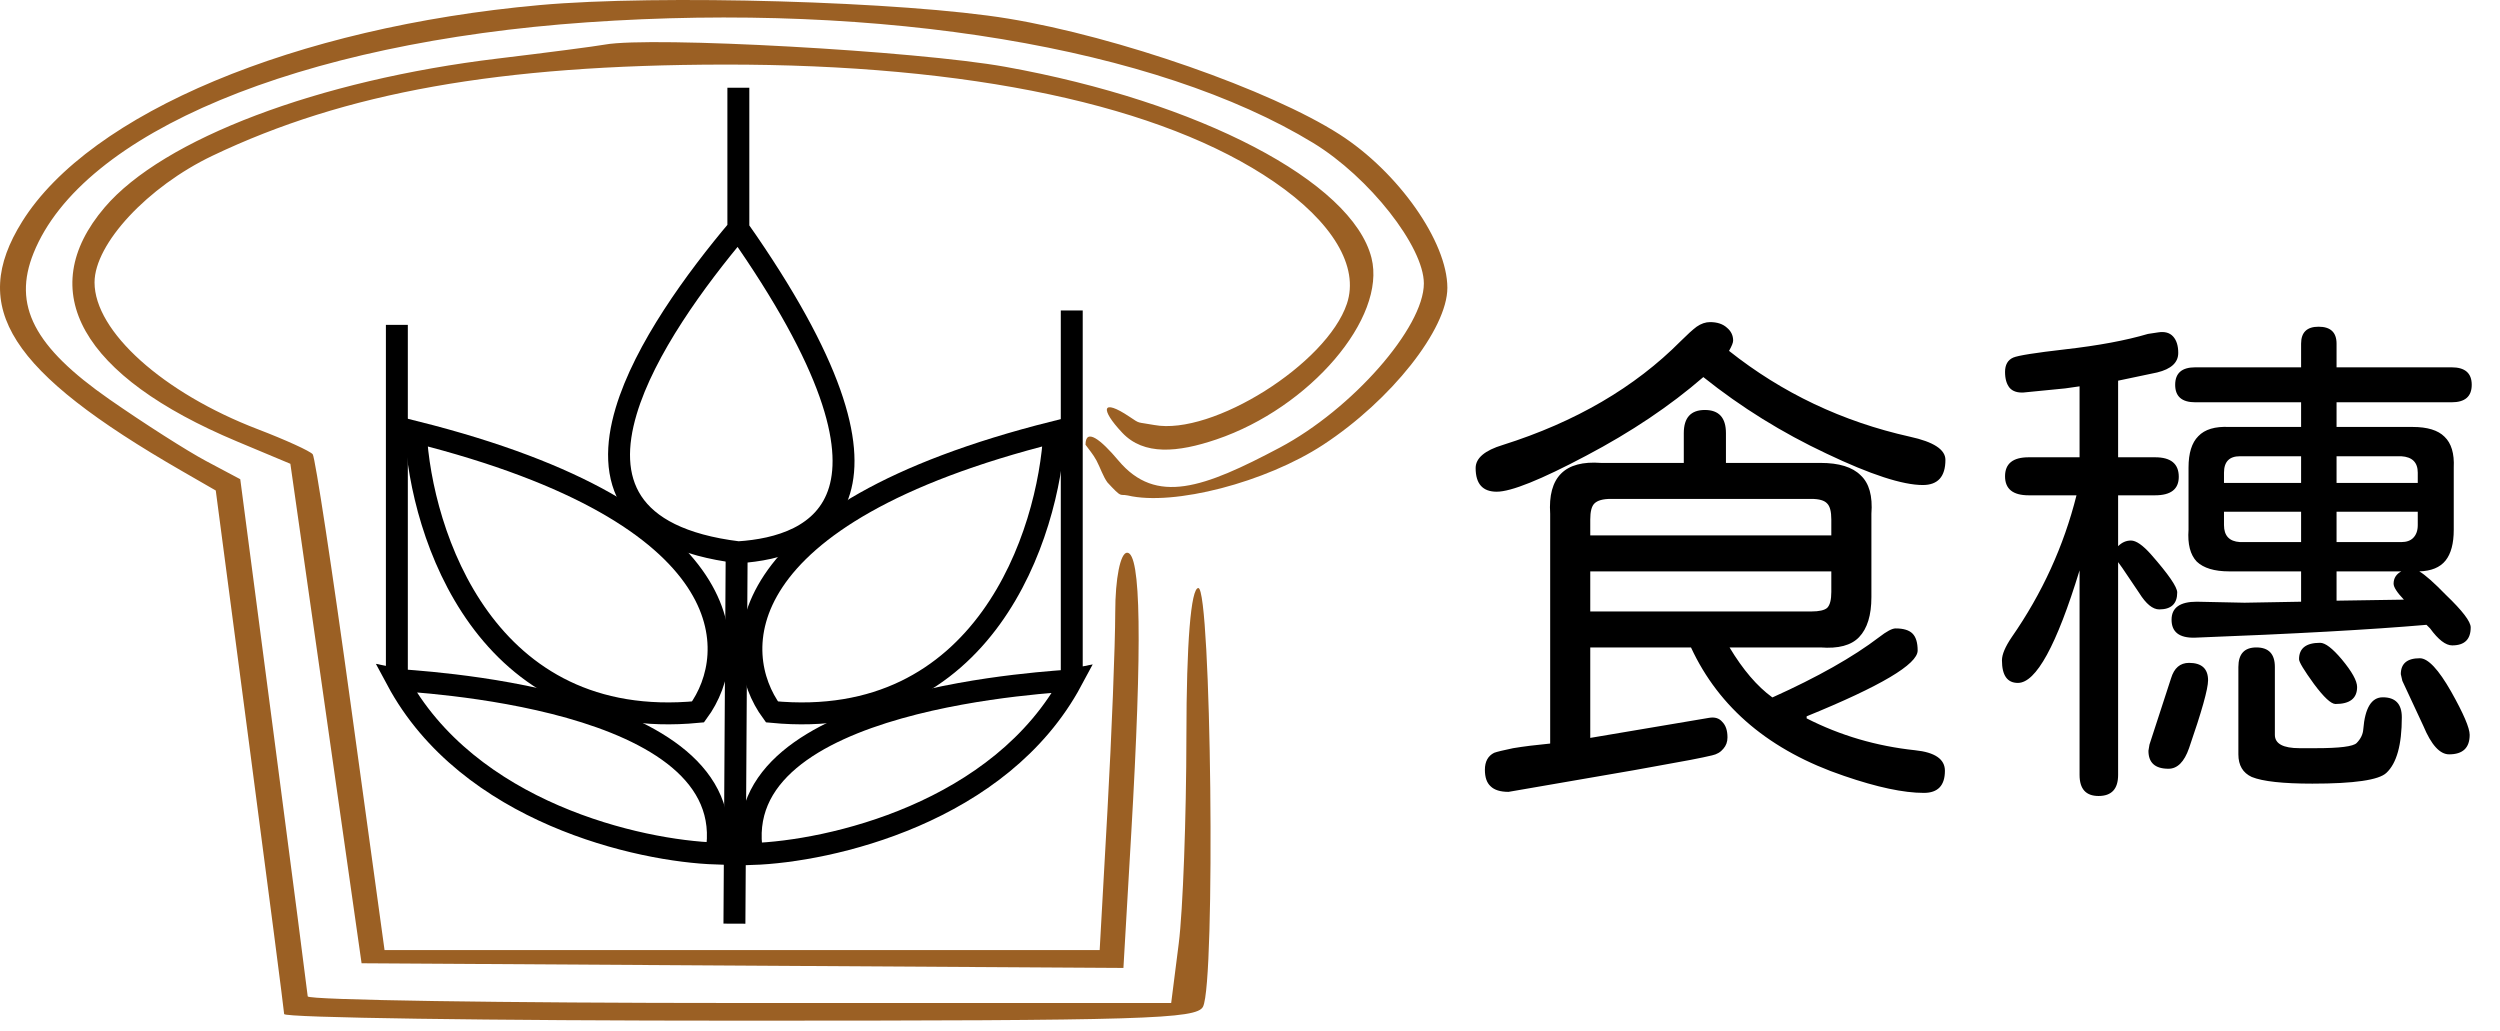 <svg width="114" height="47" viewBox="0 0 114 47" fill="none" xmlns="http://www.w3.org/2000/svg">
<path d="M70.688 23.43C70.578 21.758 71.352 20.984 73.008 21.109H76.781V19.75C76.781 19.047 77.102 18.695 77.742 18.695C78.383 18.695 78.703 19.047 78.703 19.75V21.109H83.016C83.859 21.109 84.469 21.297 84.844 21.672C85.234 22.031 85.398 22.617 85.336 23.43V27.227C85.336 28.055 85.148 28.664 84.773 29.055C84.414 29.43 83.828 29.586 83.016 29.523H78.867C79.477 30.539 80.125 31.297 80.812 31.797H80.836C82.883 30.875 84.5 29.961 85.688 29.055C86.031 28.789 86.281 28.656 86.438 28.656C86.797 28.656 87.055 28.734 87.211 28.891C87.367 29.047 87.445 29.305 87.445 29.664C87.445 30.289 85.758 31.289 82.383 32.664V32.758C83.914 33.539 85.562 34.023 87.328 34.211C88.234 34.305 88.688 34.617 88.688 35.148C88.688 35.82 88.367 36.156 87.727 36.156C86.805 36.156 85.594 35.898 84.094 35.383C80.719 34.242 78.391 32.289 77.109 29.523H72.516V33.648L77.93 32.734C78.195 32.688 78.398 32.75 78.539 32.922C78.695 33.078 78.773 33.312 78.773 33.625C78.773 33.828 78.711 34 78.586 34.141C78.461 34.297 78.289 34.398 78.07 34.445C77.617 34.555 76.766 34.719 75.516 34.938C75.422 34.953 75.078 35.016 74.484 35.125L68.789 36.109C68.414 36.109 68.141 36.023 67.969 35.852C67.797 35.695 67.711 35.445 67.711 35.102C67.711 34.727 67.852 34.469 68.133 34.328C68.258 34.281 68.547 34.211 69 34.117C69.469 34.039 70.031 33.969 70.688 33.906V23.43ZM67.289 21.344C67.289 20.891 67.703 20.539 68.531 20.289C71.844 19.242 74.547 17.664 76.641 15.555C76.938 15.258 77.18 15.039 77.367 14.898C77.57 14.758 77.773 14.688 77.977 14.688C78.305 14.688 78.562 14.773 78.75 14.945C78.938 15.102 79.031 15.297 79.031 15.531C79.031 15.625 78.969 15.781 78.844 16C81.266 17.922 84.016 19.227 87.094 19.914C88.172 20.148 88.711 20.5 88.711 20.969C88.711 21.734 88.367 22.117 87.68 22.117C86.758 22.117 85.297 21.641 83.297 20.688C81.266 19.734 79.391 18.57 77.672 17.195C76.156 18.508 74.375 19.703 72.328 20.781C70.266 21.875 68.906 22.422 68.25 22.422C67.609 22.422 67.289 22.062 67.289 21.344ZM82.594 27.883C82.953 27.883 83.195 27.828 83.32 27.719C83.445 27.594 83.508 27.352 83.508 26.992V26.055H72.516V27.883H82.594ZM83.508 24.414V23.688C83.508 23.328 83.445 23.086 83.32 22.961C83.195 22.82 82.953 22.75 82.594 22.75H73.453C73.094 22.75 72.844 22.82 72.703 22.961C72.578 23.086 72.516 23.328 72.516 23.688V24.414H83.508ZM100.078 29.078C99.375 29.094 99.023 28.82 99.023 28.258C99.023 27.711 99.406 27.438 100.172 27.438L102.352 27.484L104.93 27.438V26.055H101.648C100.977 26.055 100.484 25.906 100.172 25.609C99.875 25.297 99.75 24.812 99.797 24.156V21.32C99.797 20.664 99.945 20.188 100.242 19.891C100.539 19.578 101.008 19.438 101.648 19.469H104.93V18.344H100.102C99.492 18.344 99.188 18.078 99.188 17.547C99.188 17.016 99.492 16.75 100.102 16.75H104.93V15.672C104.93 15.156 105.195 14.898 105.727 14.898C106.273 14.898 106.547 15.156 106.547 15.672V16.75H111.797C112.406 16.75 112.711 17.016 112.711 17.547C112.711 18.078 112.406 18.344 111.797 18.344H106.547V19.469H110.016C110.688 19.469 111.172 19.617 111.469 19.914C111.781 20.211 111.922 20.68 111.891 21.32V24.156C111.891 24.781 111.766 25.25 111.516 25.562C111.266 25.875 110.867 26.039 110.32 26.055C110.586 26.211 110.992 26.57 111.539 27.133C112.289 27.852 112.664 28.344 112.664 28.609C112.664 29.156 112.383 29.43 111.82 29.43C111.523 29.43 111.188 29.172 110.812 28.656L110.648 28.492C108.117 28.711 104.594 28.906 100.078 29.078ZM91.289 30.109C91.289 29.844 91.438 29.492 91.734 29.055C93.125 27.055 94.109 24.898 94.688 22.586H92.508C91.789 22.586 91.43 22.297 91.43 21.719C91.43 21.141 91.789 20.852 92.508 20.852H94.828V17.617L94.172 17.711L92.273 17.898C91.992 17.914 91.781 17.844 91.641 17.688C91.5 17.516 91.43 17.273 91.43 16.961C91.43 16.633 91.555 16.414 91.805 16.305C92.023 16.211 92.812 16.086 94.172 15.93C95.688 15.758 96.945 15.523 97.945 15.227L98.414 15.156C98.711 15.109 98.938 15.172 99.094 15.344C99.25 15.516 99.328 15.766 99.328 16.094C99.328 16.531 99.008 16.828 98.367 16.984L96.586 17.359V20.852H98.273C98.992 20.852 99.352 21.148 99.352 21.742C99.352 22.305 98.992 22.586 98.273 22.586H96.586V24.906C96.758 24.734 96.953 24.648 97.172 24.648C97.406 24.648 97.711 24.859 98.086 25.281C98.883 26.188 99.281 26.766 99.281 27.016C99.281 27.531 99.008 27.789 98.461 27.789C98.164 27.789 97.859 27.539 97.547 27.039L96.773 25.891L96.586 25.633V35.336C96.586 35.977 96.289 36.297 95.695 36.297C95.117 36.297 94.828 35.977 94.828 35.336V26.008C93.781 29.43 92.844 31.141 92.016 31.141C91.531 31.141 91.289 30.797 91.289 30.109ZM98.016 33.953L99 30.93C99.141 30.461 99.414 30.227 99.82 30.227C100.398 30.227 100.688 30.492 100.688 31.023C100.688 31.414 100.398 32.445 99.82 34.117C99.602 34.742 99.289 35.055 98.883 35.055C98.273 35.055 97.969 34.781 97.969 34.234L98.016 33.953ZM101.414 23.945C101.414 24.43 101.656 24.688 102.141 24.719H104.93V23.336H101.414V23.945ZM104.93 22.023V20.805H102.141C101.656 20.805 101.414 21.055 101.414 21.555V22.023H104.93ZM102.07 30.414C102.07 29.82 102.344 29.523 102.891 29.523C103.453 29.523 103.734 29.82 103.734 30.414V33.508C103.734 33.914 104.109 34.117 104.859 34.117H105.609C106.688 34.117 107.305 34.039 107.461 33.883C107.648 33.695 107.75 33.484 107.766 33.25C107.844 32.281 108.141 31.797 108.656 31.797C109.234 31.797 109.523 32.102 109.523 32.711C109.523 33.961 109.289 34.805 108.82 35.242C108.477 35.57 107.352 35.734 105.445 35.734C104.102 35.734 103.18 35.633 102.68 35.43C102.273 35.242 102.07 34.898 102.07 34.398V30.414ZM104.836 30.062C104.836 29.562 105.156 29.312 105.797 29.312C106.031 29.312 106.359 29.562 106.781 30.062C107.25 30.625 107.484 31.047 107.484 31.328C107.484 31.844 107.156 32.102 106.5 32.102C106.297 32.102 105.969 31.797 105.516 31.188C105.062 30.562 104.836 30.188 104.836 30.062ZM109.617 27.344C109.305 27.016 109.148 26.773 109.148 26.617C109.148 26.367 109.266 26.18 109.5 26.055H106.547V27.391L109.617 27.344ZM109.5 24.719C109.734 24.719 109.914 24.656 110.039 24.531C110.18 24.391 110.25 24.195 110.25 23.945V23.336H106.547V24.719H109.5ZM110.25 22.023V21.555C110.25 21.086 110 20.836 109.5 20.805H106.547V22.023H110.25ZM109.477 30.742C109.477 30.258 109.766 30.016 110.344 30.016C110.719 30.016 111.195 30.523 111.773 31.539C112.336 32.539 112.617 33.195 112.617 33.508C112.617 34.102 112.305 34.398 111.68 34.398C111.258 34.398 110.867 33.969 110.508 33.109L109.547 31.047L109.477 30.742Z" fill="black"/>
<path d="M18.097 30.998C18.453 31.078 33.929 31.639 32.663 38.921C29.163 38.809 21.349 37.067 18.097 30.998ZM18.097 30.998L18.097 14.813" stroke="black"/>
<path d="M48.872 31.02C48.515 31.099 33.04 31.661 34.305 38.943C37.806 38.83 45.62 37.089 48.872 31.02ZM48.872 31.02L48.872 14.158" stroke="black"/>
<line y1="-0.5" x2="17.089" y2="-0.5" transform="matrix(0.006 -1 1 0.004 33.99 42.121)" stroke="black"/>
<path d="M33.669 10.434C42.356 22.804 37.289 24.954 33.669 25.184C28.501 24.547 27.625 21.863 28.552 18.75C29.393 15.928 31.717 12.753 33.669 10.434ZM33.669 10.434V4" stroke="black"/>
<path d="M31.83 32.463C33.797 29.781 33.974 23.474 18.956 19.701C19.201 24.346 22.119 33.401 31.83 32.463Z" stroke="black"/>
<path d="M35.201 32.463C33.235 29.781 33.057 23.474 48.076 19.701C47.831 24.346 44.913 33.401 35.201 32.463Z" stroke="black"/>
<path fill-rule="evenodd" clip-rule="evenodd" d="M24.607 0.232C13.459 1.237 4.105 5.151 1.011 10.104C-1.443 14.034 0.417 16.939 8.292 21.476L9.839 22.367L11.391 34.153C12.245 40.635 12.95 46.075 12.957 46.241C12.965 46.407 22.321 46.543 33.75 46.543C52.198 46.543 54.566 46.471 54.857 45.906C55.434 44.787 55.234 26.814 54.645 26.814C54.305 26.814 54.102 29.332 54.1 33.558C54.097 37.267 53.941 41.525 53.751 43.02L53.406 45.737H33.729C22.907 45.737 14.043 45.601 14.032 45.435C14.02 45.27 13.323 39.895 12.483 33.493L10.956 21.852L9.393 21.021C8.533 20.563 6.549 19.297 4.985 18.207C1.546 15.811 0.57 13.925 1.531 11.539C3.743 6.045 13.605 1.935 26.772 1.018C40.219 0.083 52.738 2.163 59.886 6.52C62.431 8.072 64.928 11.244 64.928 12.926C64.928 14.937 61.653 18.666 58.349 20.416C54.9 22.244 52.72 23.049 51 21C50.191 20.036 49.5 19.5 49.5 20.281C49.643 20.486 49.85 20.716 50 21C50.176 21.333 50.298 21.725 50.5 22C50.5 22 50.87 22.407 51 22.5C51.159 22.613 51.192 22.542 51.426 22.593C53.515 23.086 57.72 21.995 60.338 20.281C63.434 18.253 66 15.009 66 13.124C65.999 11.024 63.763 7.843 61.078 6.125C57.909 4.096 50.982 1.676 45.985 0.85C41.245 0.066 30.04 -0.258 24.607 0.232ZM27.584 2.033C27.137 2.114 24.945 2.4 22.713 2.668C14.525 3.65 7.435 6.334 4.772 9.458C1.519 13.274 3.715 17.158 10.806 20.129L13.241 21.149L14.865 32.538L16.488 43.925L33.858 44.032L51.228 44.138L51.583 38.029C52.09 29.317 52.031 25.203 51.397 25.203C51.09 25.203 50.855 26.378 50.855 27.921C50.853 29.416 50.693 33.492 50.499 36.98L50.145 43.322H33.84H17.535L15.998 32.149C15.153 26.003 14.371 20.858 14.26 20.715C14.149 20.572 13.022 20.058 11.756 19.573C7.43 17.916 4.311 15.111 4.311 12.878C4.311 11.116 6.738 8.51 9.69 7.101C15.737 4.214 22.762 2.961 32.996 2.945C44.226 2.928 53.001 4.796 58.096 8.29C60.77 10.123 61.986 12.159 61.419 13.85C60.499 16.594 55.286 19.873 52.63 19.38C51.803 19.227 52.023 19.35 51.5 19C50.233 18.15 50.154 18.65 51.174 19.732C52.159 20.778 53.703 20.637 55.469 20.038C59.732 18.593 63.23 14.499 62.54 11.762C61.662 8.279 54.685 4.638 45.839 3.046C41.798 2.319 29.706 1.649 27.584 2.033Z" fill="#9B6024"/>
</svg>
